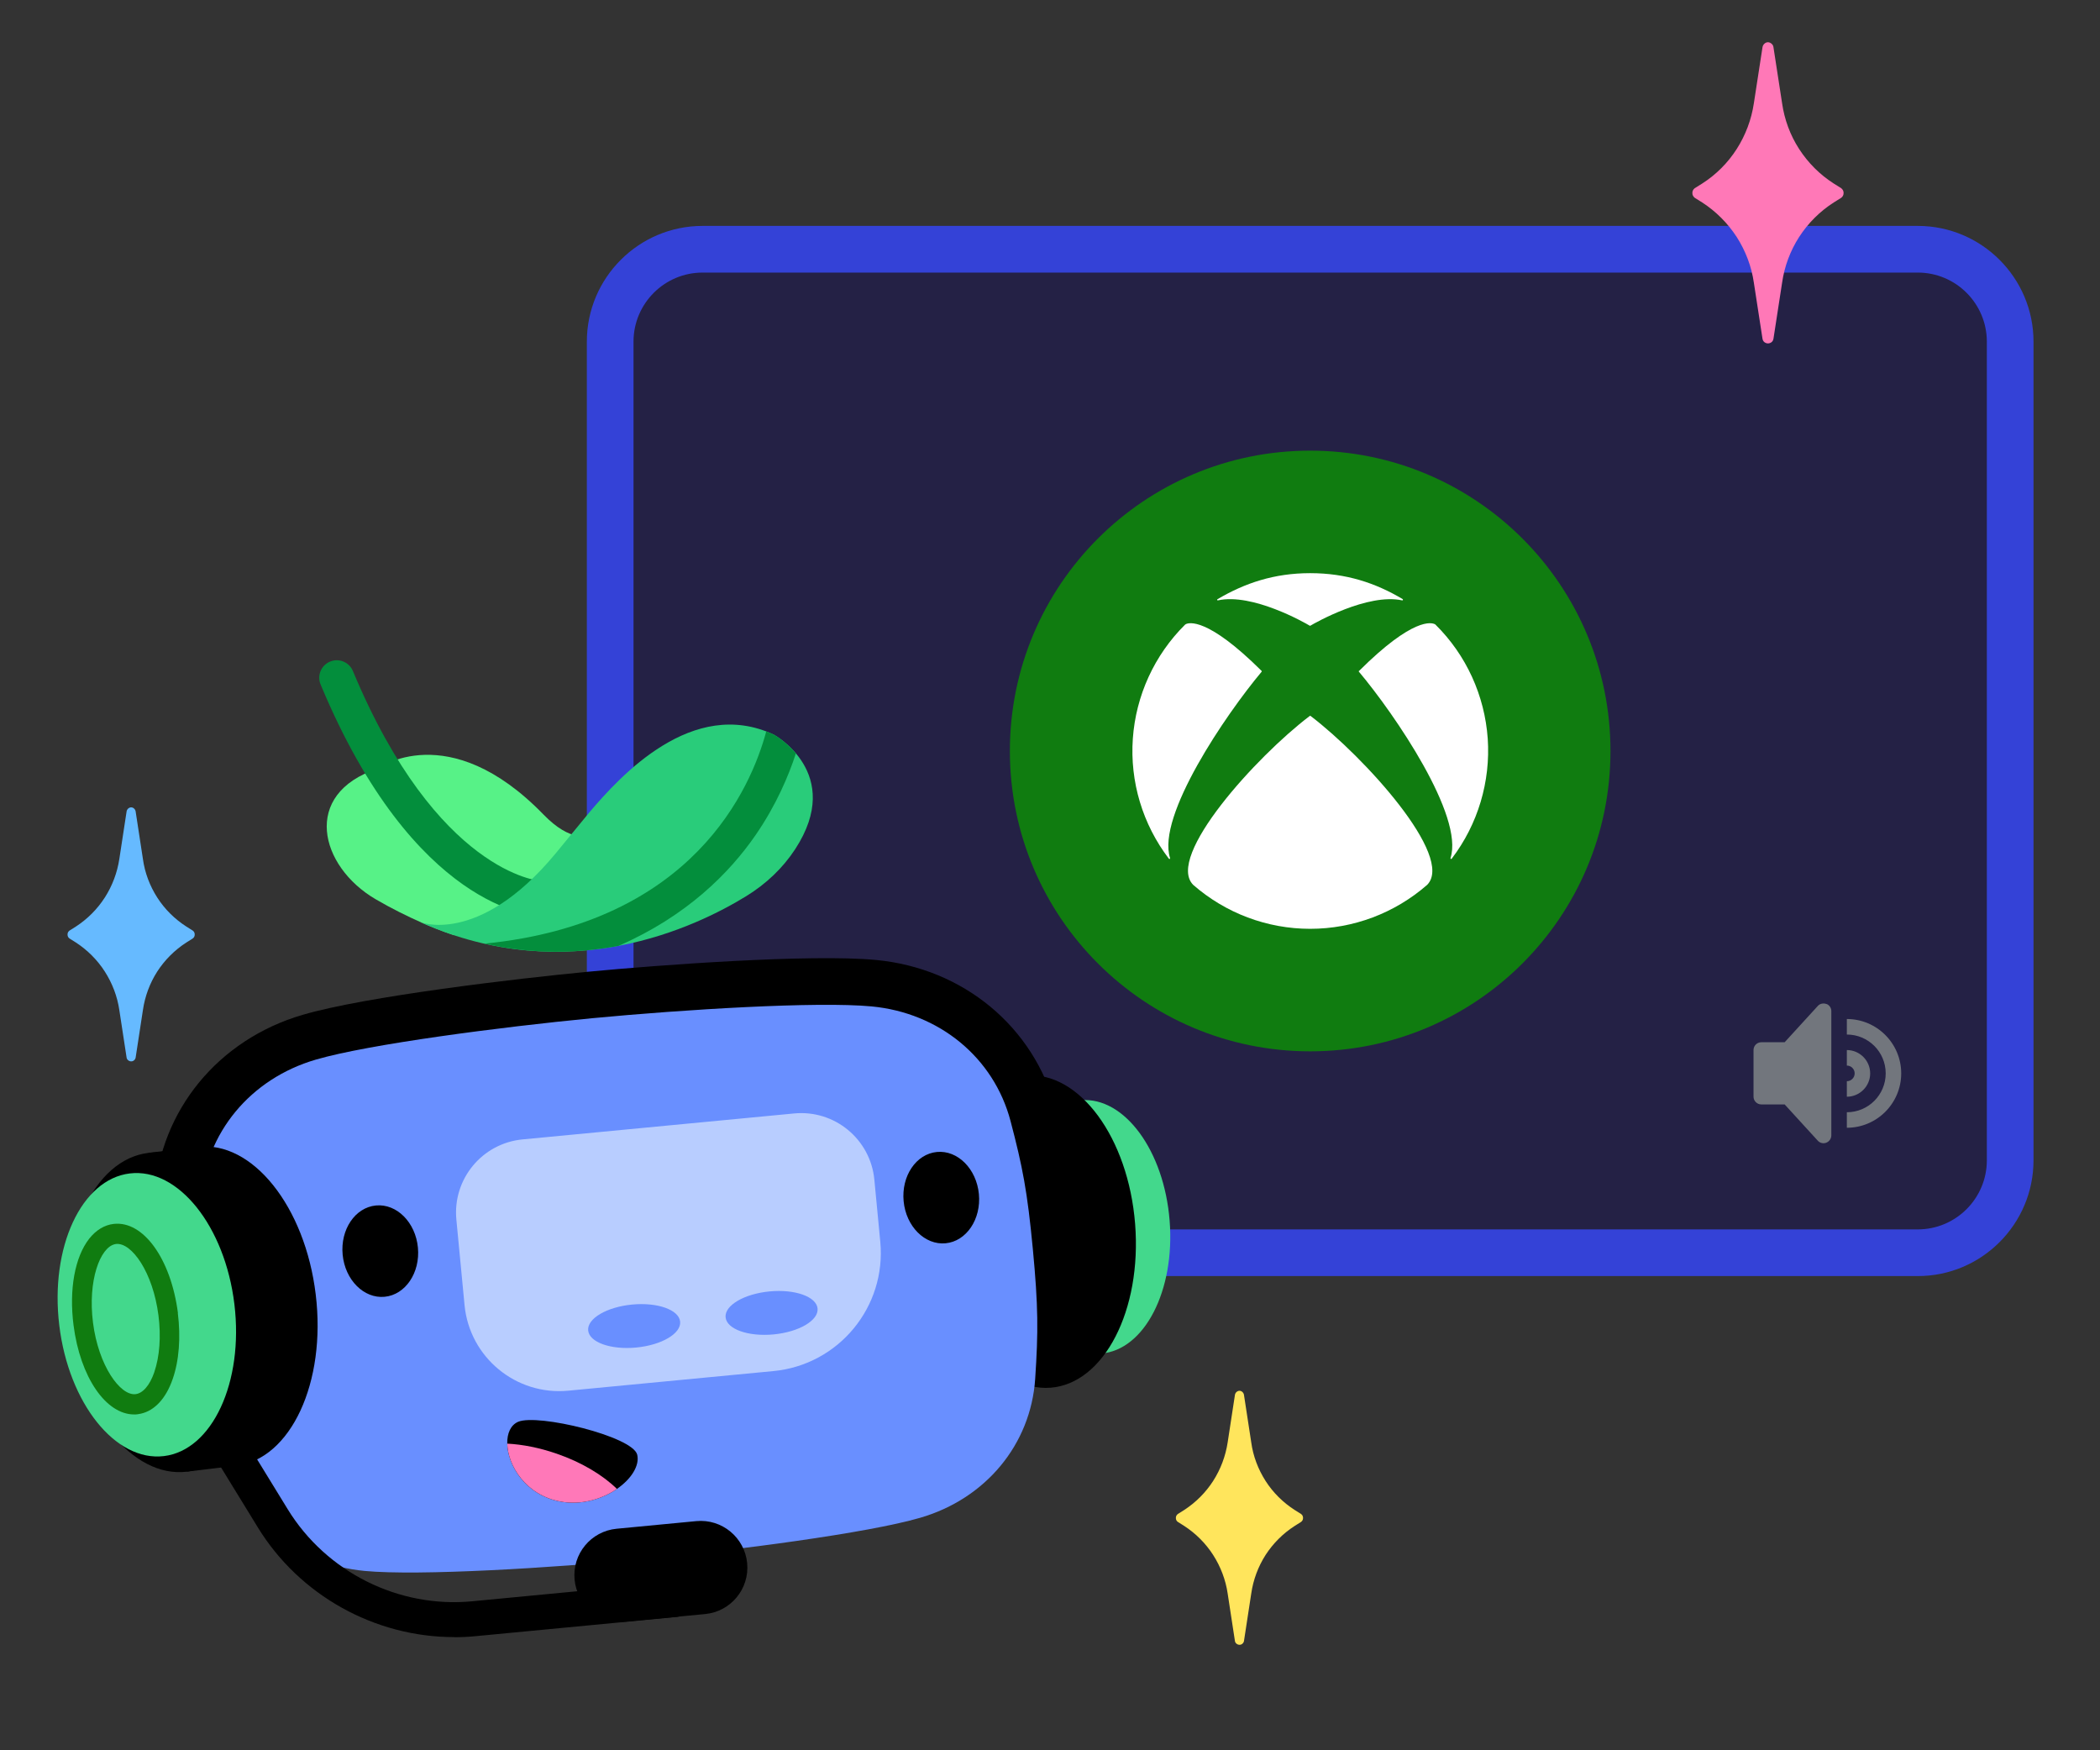 <svg width="180" height="150" viewBox="0 0 180 150" fill="none" xmlns="http://www.w3.org/2000/svg">
<rect x="0" y="0" width="180" height="150" fill="#333333" stroke="none"/>
<path d="M164.381 21.36H60.221C55.847 21.36 52.301 24.906 52.301 29.28V99.44C52.301 103.814 55.847 107.36 60.221 107.36H164.381C168.755 107.36 172.301 103.814 172.301 99.44V29.28C172.301 24.906 168.755 21.36 164.381 21.36Z" fill="#242145"/>
<path d="M164.381 19.36H60.221C54.751 19.36 50.301 23.81 50.301 29.28V99.44C50.301 104.91 54.751 109.36 60.221 109.36H164.381C169.851 109.36 174.301 104.91 174.301 99.44V29.28C174.301 23.81 169.851 19.36 164.381 19.36ZM170.301 99.44C170.301 102.71 167.641 105.36 164.381 105.36H60.221C56.951 105.36 54.301 102.7 54.301 99.44V29.28C54.301 26.01 56.961 23.36 60.221 23.36H164.381C167.651 23.36 170.301 26.02 170.301 29.28V99.44Z" fill="#3442D7"/>
<path d="M17.429 117.84C15.389 117.84 13.649 116.29 13.449 114.22C12.949 108.98 12.959 106.58 13.239 102.44C13.729 95.15 18.719 89.08 25.949 86.97C31.379 85.38 44.309 83.86 50.389 83.28C56.469 82.7 69.459 81.74 75.089 82.27C82.579 82.98 88.629 88 90.499 95.06C91.559 99.07 92.019 101.43 92.519 106.66C92.729 108.86 91.119 110.81 88.919 111.02C86.739 111.23 84.769 109.62 84.559 107.42C84.099 102.66 83.729 100.76 82.759 97.1C81.759 93.32 78.449 90.62 74.339 90.24C70.209 89.85 59.309 90.47 51.149 91.25C42.989 92.03 32.179 93.49 28.189 94.65C24.219 95.81 21.489 99.08 21.219 102.98C20.959 106.76 20.959 108.7 21.409 113.46C21.619 115.66 20.009 117.61 17.809 117.82C17.679 117.83 17.549 117.84 17.419 117.84H17.429Z" fill="black"/>
<path d="M94.383 115.999C98.099 115.705 100.728 110.607 100.254 104.611C99.78 98.615 96.383 93.993 92.666 94.287C88.95 94.581 86.322 99.679 86.796 105.675C87.27 111.671 90.667 116.293 94.383 115.999Z" fill="#43D88C"/>
<path d="M90.06 118.927C94.64 118.565 97.88 112.282 97.296 104.893C96.712 97.504 92.525 91.808 87.945 92.17C83.364 92.532 80.124 98.816 80.708 106.204C81.292 113.593 85.479 119.289 90.06 118.927Z" fill="black"/>
<path d="M17.43 113.84C16.959 108.89 16.959 106.76 17.23 102.71C17.61 97.08 21.48 92.44 27.07 90.81C31.59 89.49 42.88 88.02 50.77 87.26C58.66 86.51 70.029 85.81 74.71 86.25C80.499 86.8 85.18 90.62 86.62 96.08C87.65 100 88.059 102.09 88.529 107.04C88.999 111.99 88.999 114.12 88.73 118.17C88.35 123.8 84.48 128.44 78.889 130.07C74.37 131.39 63.08 132.86 55.19 133.62C47.3 134.37 35.929 135.07 31.25 134.63C25.459 134.08 20.779 130.26 19.34 124.8C18.309 120.88 17.899 118.79 17.43 113.84Z" fill="#698FFF"/>
<path d="M32.969 111.135C34.751 110.964 36.027 109.075 35.821 106.914C35.614 104.754 34.003 103.14 32.221 103.31C30.44 103.481 29.163 105.37 29.37 107.531C29.577 109.691 31.188 111.305 32.969 111.135Z" fill="black"/>
<path d="M81.053 106.55C82.835 106.379 84.111 104.49 83.905 102.329C83.698 100.169 82.087 98.555 80.305 98.725C78.524 98.895 77.248 100.785 77.454 102.946C77.66 105.106 79.272 106.72 81.053 106.55Z" fill="black"/>
<path d="M48.009 128.68C49.839 129.02 51.619 128.47 52.879 127.6C54.119 126.75 54.839 125.59 54.619 124.67C54.239 123.1 46.089 121.13 44.409 121.85C43.769 122.13 43.459 122.84 43.479 123.72C43.519 125.57 45.039 128.13 48.019 128.68H48.009Z" fill="black"/>
<path d="M48.011 128.68C49.84 129.02 51.62 128.47 52.88 127.6C51.66 126.41 49.861 125.32 47.711 124.58C46.24 124.07 44.791 123.79 43.48 123.72C43.52 125.57 45.041 128.13 48.02 128.68H48.011Z" fill="#FF78B8"/>
<path d="M66.296 117.502L48.706 119.183C44.227 119.611 40.246 116.325 39.818 111.846L39.117 104.519C38.786 101.055 41.325 97.979 44.789 97.648L68.073 95.423C71.537 95.091 74.613 97.63 74.944 101.095L75.452 106.41C75.987 112.005 71.881 116.968 66.296 117.502Z" fill="#B8CDFF"/>
<path d="M66.312 114.359C68.489 114.151 70.175 113.157 70.078 112.14C69.981 111.123 68.137 110.467 65.96 110.675C63.782 110.884 62.096 111.877 62.194 112.894C62.291 113.911 64.135 114.567 66.312 114.359Z" fill="#698FFF"/>
<path d="M54.532 115.485C56.709 115.276 58.396 114.283 58.298 113.266C58.201 112.249 56.357 111.593 54.18 111.801C52.003 112.009 50.317 113.003 50.414 114.02C50.511 115.037 52.355 115.693 54.532 115.485Z" fill="#698FFF"/>
<path d="M20.251 125.61C24.921 125.05 27.981 118.47 27.061 110.93C26.151 103.39 21.621 97.73 16.941 98.29L12.721 98.8L16.021 126.12L20.241 125.61H20.251Z" fill="black"/>
<path d="M16.018 126.125C20.695 125.559 23.747 118.985 22.835 111.441C21.924 103.896 17.393 98.238 12.716 98.803C8.039 99.368 4.987 105.943 5.899 113.487C6.81 121.032 11.341 126.69 16.018 126.125Z" fill="black"/>
<path d="M14.05 124.788C18.195 124.287 20.9 118.458 20.091 111.769C19.283 105.08 15.268 100.063 11.123 100.564C6.977 101.065 4.272 106.894 5.081 113.583C5.889 120.272 9.905 125.289 14.05 124.788Z" fill="#43D88C"/>
<path d="M15.252 112.53C14.652 107.89 12.292 104.6 9.742 104.89C8.952 104.98 8.232 105.42 7.652 106.15C6.412 107.73 5.912 110.5 6.302 113.56C6.872 118.02 9.072 121.22 11.502 121.22C11.602 121.22 11.712 121.22 11.812 121.2C11.902 121.19 11.992 121.17 12.082 121.15C13.252 120.89 14.222 119.85 14.792 118.21C15.352 116.63 15.502 114.61 15.242 112.53H15.252ZM13.222 117.61C12.832 118.73 12.242 119.41 11.612 119.48C10.302 119.62 8.442 117.04 7.972 113.36C7.512 109.74 8.582 106.91 9.842 106.63C9.872 106.63 9.912 106.62 9.942 106.61C11.292 106.46 13.112 109.05 13.582 112.73C13.812 114.54 13.682 116.27 13.222 117.6V117.61Z" fill="#107C10"/>
<path d="M38.92 140.3C32.141 140.3 25.68 136.74 22.101 130.9L18.511 125.05C18.081 124.34 18.3 123.42 19.011 122.99C19.721 122.56 20.64 122.78 21.07 123.49L24.66 129.34C27.971 134.74 34.181 137.84 40.48 137.23L57.66 135.59C58.471 135.5 59.221 136.12 59.3 136.94C59.38 137.76 58.77 138.5 57.95 138.58L40.77 140.22C40.16 140.28 39.541 140.31 38.931 140.31L38.92 140.3Z" fill="black"/>
<path d="M59.68 130.361L52.851 131.014C50.652 131.224 49.039 133.178 49.25 135.377C49.46 137.576 51.413 139.188 53.612 138.978L60.441 138.325C62.64 138.115 64.252 136.162 64.042 133.963C63.832 131.764 61.879 130.151 59.68 130.361Z" fill="black"/>
<path d="M38.879 80.13C38.879 80.13 37.749 79.78 36.119 79.06C34.959 78.55 33.519 77.84 32.189 77.06C27.389 74.25 25.819 68.03 32.359 65.88C32.359 65.88 38.419 61.4 46.589 69.81C48.909 72.19 50.319 71.74 51.989 71.62L43.519 79.57L38.869 80.14L38.879 80.13Z" fill="#57F287"/>
<path d="M46.24 78.49H46.2C45.77 78.48 35.52 77.96 27.48 58.66C27.16 57.9 27.52 57.02 28.29 56.7C29.05 56.38 29.93 56.74 30.25 57.51C37.47 74.82 46.22 75.49 46.31 75.49C47.13 75.53 47.77 76.23 47.74 77.05C47.71 77.86 47.05 78.49 46.25 78.49H46.24Z" fill="#038E3C"/>
<path d="M36.121 79.06C35.791 78.91 40.901 81.24 47.591 73.18C48.511 72.07 49.991 70.25 50.501 69.64C53.161 66.5 59.361 59.7 66.331 62.96C66.331 62.96 72.411 66.26 68.161 72.77C67.091 74.41 65.651 75.76 63.981 76.79C59.611 79.48 48.701 84.67 36.121 79.07V79.06Z" fill="#29CC7A"/>
<path d="M65.669 62.68C65.889 62.76 66.109 62.86 66.329 62.96C66.329 62.96 67.319 63.5 68.219 64.57C67.589 66.5 66.529 69.01 64.749 71.59C62.529 74.8 58.869 78.51 53.019 81.06C49.619 81.7 45.719 81.82 41.539 80.87C59.449 79.09 64.389 67.49 65.679 62.68H65.669Z" fill="#038E3C"/>
<path d="M112.301 90.1C126.516 90.1 138.041 78.576 138.041 64.36C138.041 50.144 126.516 38.62 112.301 38.62C98.085 38.62 86.561 50.144 86.561 64.36C86.561 78.576 98.085 90.1 112.301 90.1Z" fill="#107C10"/>
<path d="M112.3 61.34C112.3 61.34 112.34 61.35 112.35 61.37C116.91 64.84 124.71 73.41 122.33 75.83C119.55 78.26 115.99 79.6 112.3 79.6C108.61 79.6 105.05 78.26 102.27 75.83C99.89 73.41 107.69 64.83 112.25 61.37C112.26 61.36 112.28 61.35 112.3 61.34ZM120.24 51.35C117.91 49.96 115.38 49.12 112.3 49.12C109.22 49.12 106.7 49.97 104.36 51.35C104.35 51.35 104.34 51.37 104.33 51.38C104.33 51.39 104.33 51.41 104.33 51.42C104.33 51.43 104.35 51.44 104.36 51.45C104.37 51.45 104.39 51.45 104.4 51.45C107.35 50.81 111.83 53.36 112.26 53.62C112.26 53.62 112.28 53.63 112.29 53.63C112.3 53.63 112.31 53.63 112.32 53.62C112.74 53.37 117.23 50.82 120.18 51.45C120.19 51.45 120.21 51.45 120.22 51.45C120.23 51.45 120.24 51.44 120.25 51.42C120.25 51.41 120.25 51.39 120.25 51.38C120.25 51.37 120.24 51.35 120.22 51.35H120.24ZM101.64 53.49C101.64 53.49 101.59 53.52 101.57 53.54C98.95 56.14 97.36 59.61 97.1 63.3C96.84 66.99 97.94 70.64 100.18 73.58C100.18 73.59 100.2 73.6 100.22 73.61C100.24 73.61 100.25 73.61 100.27 73.61C100.28 73.61 100.29 73.59 100.29 73.57C100.29 73.56 100.29 73.54 100.29 73.53C99.13 69.94 105.07 61.23 108.13 57.58C108.14 57.57 108.15 57.55 108.15 57.54C108.15 57.54 108.15 57.52 108.15 57.51C108.15 57.51 108.14 57.49 108.13 57.49C103.48 52.87 101.9 53.36 101.64 53.49ZM116.49 57.49C116.49 57.49 116.48 57.5 116.47 57.51C116.47 57.51 116.47 57.53 116.47 57.54C116.47 57.56 116.47 57.57 116.49 57.58C119.56 61.23 125.5 69.94 124.33 73.53C124.33 73.54 124.33 73.56 124.33 73.57C124.33 73.58 124.34 73.6 124.35 73.61C124.36 73.61 124.38 73.61 124.4 73.61C124.42 73.61 124.43 73.6 124.44 73.58C126.68 70.64 127.77 66.98 127.52 63.3C127.26 59.61 125.68 56.14 123.05 53.54C123.03 53.52 123.01 53.5 122.98 53.49C122.72 53.36 121.14 52.87 116.5 57.49H116.49Z" fill="white"/>
<path fill-rule="evenodd" clip-rule="evenodd" d="M156.561 86.05C156.311 85.95 156.021 86 155.831 86.19L152.971 89.32H150.971C150.601 89.32 150.301 89.62 150.301 89.99V93.98C150.301 94.35 150.601 94.65 150.971 94.65H152.971L155.831 97.78C156.021 97.97 156.311 98.03 156.561 97.92C156.811 97.81 156.971 97.57 156.971 97.3V86.65C156.971 86.38 156.811 86.14 156.561 86.04V86.05ZM158.301 87.33V88.66C160.141 88.66 161.631 90.15 161.631 91.99C161.631 93.83 160.141 95.32 158.301 95.32V96.65C160.871 96.65 162.961 94.56 162.961 91.99C162.961 89.42 160.871 87.33 158.301 87.33ZM158.301 89.99C159.401 89.99 160.301 90.89 160.301 91.99C160.301 93.09 159.401 93.99 158.301 93.99V92.66C158.671 92.66 158.971 92.36 158.971 91.99C158.971 91.62 158.671 91.32 158.301 91.32V89.99Z" fill="#72767D"/>
<path d="M110.979 129.41C109.979 128.77 109.119 127.92 108.479 126.92C107.839 125.92 107.409 124.79 107.249 123.61L106.629 119.56C106.619 119.46 106.569 119.37 106.499 119.3C106.429 119.23 106.329 119.19 106.239 119.19C106.139 119.19 106.049 119.24 105.979 119.3C105.909 119.37 105.859 119.46 105.849 119.56L105.229 123.61C105.049 124.79 104.629 125.91 103.989 126.91C103.349 127.91 102.499 128.76 101.499 129.41L100.959 129.75C100.909 129.79 100.859 129.84 100.829 129.9C100.799 129.96 100.789 130.03 100.789 130.09C100.789 130.16 100.799 130.22 100.829 130.28C100.859 130.34 100.899 130.39 100.959 130.43L101.499 130.77C102.499 131.42 103.349 132.27 103.989 133.27C104.629 134.27 105.059 135.4 105.229 136.57L105.849 140.62C105.859 140.72 105.909 140.8 105.979 140.86C106.049 140.92 106.149 140.96 106.239 140.96C106.339 140.96 106.429 140.93 106.499 140.86C106.569 140.8 106.619 140.71 106.629 140.62L107.249 136.57C107.419 135.39 107.839 134.26 108.479 133.26C109.129 132.26 109.979 131.41 110.979 130.77L111.519 130.43C111.569 130.39 111.619 130.34 111.649 130.28C111.679 130.22 111.689 130.15 111.689 130.09C111.689 130.02 111.679 129.96 111.649 129.9C111.619 129.84 111.579 129.79 111.519 129.75L110.979 129.41Z" fill="#FFE55C"/>
<path d="M15.979 79.41C14.979 78.77 14.119 77.92 13.479 76.92C12.839 75.92 12.409 74.79 12.249 73.61L11.629 69.56C11.619 69.46 11.569 69.37 11.499 69.3C11.429 69.23 11.329 69.19 11.239 69.19C11.139 69.19 11.049 69.24 10.979 69.3C10.909 69.37 10.859 69.46 10.849 69.56L10.229 73.61C10.049 74.79 9.629 75.91 8.989 76.91C8.349 77.91 7.499 78.76 6.499 79.41L5.959 79.75C5.909 79.79 5.859 79.84 5.829 79.9C5.799 79.96 5.789 80.03 5.789 80.09C5.789 80.16 5.799 80.22 5.829 80.28C5.859 80.34 5.899 80.39 5.959 80.43L6.499 80.77C7.499 81.42 8.349 82.27 8.989 83.27C9.629 84.27 10.059 85.4 10.229 86.57L10.849 90.62C10.859 90.72 10.909 90.8 10.979 90.86C11.049 90.92 11.149 90.96 11.239 90.96C11.339 90.96 11.429 90.93 11.499 90.86C11.569 90.8 11.619 90.71 11.629 90.62L12.249 86.57C12.419 85.39 12.839 84.26 13.479 83.26C14.129 82.26 14.979 81.41 15.979 80.77L16.519 80.43C16.569 80.39 16.619 80.34 16.649 80.28C16.679 80.22 16.689 80.15 16.689 80.09C16.689 80.02 16.679 79.96 16.649 79.9C16.619 79.84 16.579 79.79 16.519 79.75L15.979 79.41Z" fill="#66BAFF"/>
<path d="M157.181 15.73C155.991 14.97 154.981 13.96 154.211 12.77C153.441 11.58 152.951 10.24 152.751 8.85L152.011 4.05C152.001 3.93 151.941 3.83 151.851 3.75C151.761 3.67 151.651 3.62 151.541 3.62C151.421 3.62 151.311 3.67 151.231 3.75C151.141 3.83 151.091 3.94 151.071 4.05L150.331 8.85C150.121 10.25 149.621 11.58 148.861 12.77C148.101 13.96 147.091 14.97 145.901 15.73L145.261 16.13C145.201 16.18 145.141 16.24 145.111 16.31C145.071 16.38 145.061 16.46 145.061 16.54C145.061 16.62 145.071 16.7 145.111 16.77C145.151 16.84 145.201 16.9 145.261 16.95L145.901 17.35C147.091 18.12 148.091 19.13 148.861 20.31C149.621 21.5 150.131 22.83 150.331 24.23L151.071 29.03C151.091 29.14 151.141 29.25 151.231 29.32C151.321 29.39 151.431 29.43 151.541 29.43C151.651 29.43 151.761 29.39 151.851 29.32C151.941 29.25 151.991 29.14 152.011 29.03L152.751 24.23C152.951 22.83 153.451 21.49 154.211 20.31C154.981 19.12 155.991 18.11 157.181 17.35L157.821 16.95C157.881 16.9 157.941 16.84 157.971 16.77C158.011 16.7 158.021 16.62 158.021 16.54C158.021 16.46 158.011 16.38 157.971 16.31C157.931 16.24 157.881 16.18 157.821 16.13L157.181 15.73Z" fill="#FF78B7"/>
</svg>
